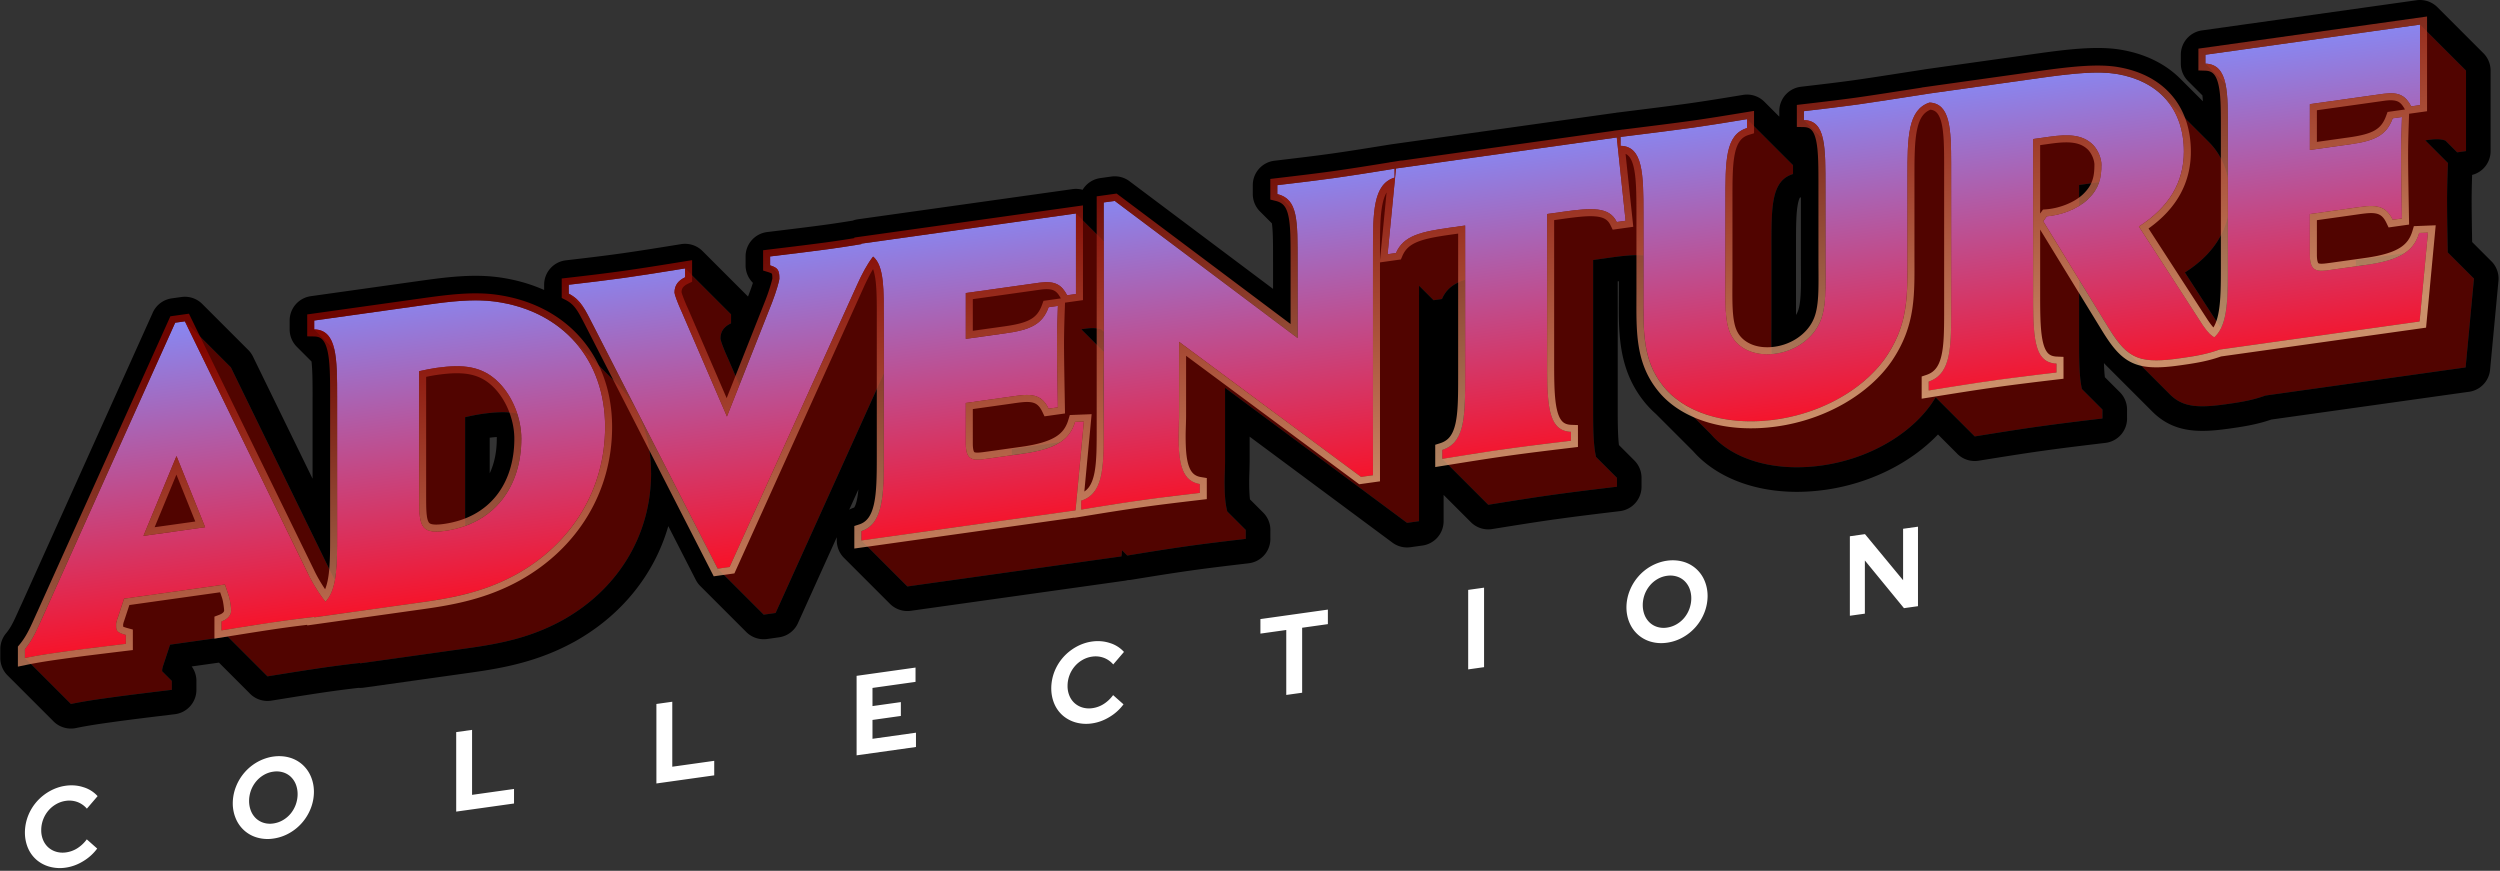 <svg xmlns="http://www.w3.org/2000/svg" width="712" height="248" fill="none" viewBox="0 0 712 248">
  <rect x="0" y="0" width="712" height="248" fill="#333333" stroke="none"/>
  <defs>
    <linearGradient id="mainlogo__a" x1="331.234" x2="349.288" y1="48" y2="182" class="mainlogo__a" gradientUnits="userSpaceOnUse">
      <stop stop-color="#808FFF"/>
      <stop offset=".755" stop-color="#FF0A1A"/>
    </linearGradient>
    <linearGradient id="mainlogo__b" x1="331.234" x2="349.288" y1="48" y2="182" class="mainlogo__b" gradientUnits="userSpaceOnUse">
      <stop stop-color="#808FFF"/>
      <stop offset=".755" stop-color="#FF0A1A"/>
    </linearGradient>
    <linearGradient id="mainlogo__c" x1="331.234" x2="349.288" y1="48" y2="182" class="mainlogo__c" gradientUnits="userSpaceOnUse">
      <stop stop-color="#808FFF"/>
      <stop offset=".755" stop-color="#FF0A1A"/>
    </linearGradient>
    <linearGradient id="mainlogo__d" x1="331.234" x2="349.288" y1="48" y2="182" class="mainlogo__d" gradientUnits="userSpaceOnUse">
      <stop stop-color="#808FFF"/>
      <stop offset=".755" stop-color="#FF0A1A"/>
    </linearGradient>
    <linearGradient id="mainlogo__e" x1="331.234" x2="349.288" y1="48" y2="182" class="mainlogo__e" gradientUnits="userSpaceOnUse">
      <stop stop-color="#808FFF"/>
      <stop offset=".755" stop-color="#FF0A1A"/>
    </linearGradient>
    <linearGradient id="mainlogo__f" x1="296.234" x2="317.234" y1="53" y2="159" class="mainlogo__f" gradientUnits="userSpaceOnUse">
      <stop stop-color="#950700"/>
      <stop offset="1" stop-color="#F6C08F"/>
    </linearGradient>
  </defs>
  <g class="mainlogo__mainlogo">
    <g class="mainlogo__Union">
      <path fill="#510400" fill-rule="evenodd" d="M120.496 86.93c7.529-1.057 14.431-1.899 20.706-1.006l13.09 13.09-13.096-13.097c8.657 1.215 15.9 4.745 21.214 10.056l12.958 12.958.143.14c2.883 2.882 5.196 6.29 6.861 10.136 1.985 4.582 3.05 9.786 3.053 15.472l.012.012c-.001 17.743-9.414 33.134-25.228 41.947l-.006-.006-.005.002.003.003c-8.911 4.928-17.697 6.67-26.608 7.922l-.003-.002h-.001l.004.004-31 4.358v.002l-.109-.109c-2.935.338-5.923.703-8.746 1.1l-.002-.002c-5.52.776-11.543 1.75-17.564 2.723l-.004-.004-.005.001v-.007l-11.325-11.326-16.405 2.308-1.882 5.705.005.005c-.126.271-.377 1.193-.377 1.573l-.012-.012v.003l.012.012.002.277 2.76 2.759v2.535l-.012-.011v.006h-.006l.006.006c-6.652.808-12.803 1.546-18.2 2.305l-.002-.003c-3.136.441-6.772.953-10.534 1.735l-.004-.005-.001.001v-.003L7.094 187.399v-2.535.001c2.51-3.014 3.765-6.358 5.397-9.882l10.028 10.027.01-.001-10.03-10.029 37.398-83.068-.006-.006 2.762-.387 13.1 13.099 29.608 60.678c.652-3.535.654-8.027.654-13.201l13.099 13.098v-.01l-13.092-13.092v-38.909l13.092 13.091v-.008l-13.089-13.087c0-5.416-.001-10.159-.775-13.595l-5.757-5.758V91.29l13.095 13.096v-.006L89.493 91.285l31-4.357.003.003Zm11.993 70.133 7.241 7.242.009-.001.003-.001-7.254-7.255.001.015Zm-72.678-5.513 11.697 11.696.012-.001-.001-.002-11.703-11.703-.005.01Zm85.109-34.092c-2.281-.158-4.776.026-7.552.416l-.004-.005-.001.001.002.002c-1.506.212-3.389.604-4.895.942l-.003-.003-.006.001.009.009v30.967c10.518-3.774 16.012-13.262 16.012-24.845l13.093 13.091v-.007l-13.082-13.081c0-2.38-.417-4.833-1.184-7.176-.108-.022-.218-.041-.327-.061a19.658 19.658 0 0 0-2.062-.251Z" clip-rule="evenodd"/>
      <path fill="#510400" fill-rule="evenodd" d="M702.316 20.094h.002v.002l.004.004v22.935l.003.003h-.003v.002l-.002-.002-2.506.354-.005-.006-.001.001-.003-.005-.015-.015.013.025-3.347-3.347c-1.13-.411-2.577-.505-4.54-.229l-.01-.01-.005.001.003.003-1.18.165 6.444 6.444h.004l-.001.003.004.004c-.126 3.44-.252 7.26-.252 10.809 0 3.54.088 8.519.192 14.64l7.476 7.475-2.385 25.304-.013-.013v.006l-57.023 8.013.005.006c-3.937 1.438-7.661 1.965-11.499 2.504l-.003-.003c-5.356.753-8.9.779-11.68-.235-1.531-.557-2.831-1.427-4.071-2.668-.047-.046-.092-.094-.138-.141L604.831 99.17c-1.47-1.47-2.859-3.456-4.458-6.046l8.812 8.811.009.003-8.821-8.82-8.245-13.456v17.641c0 5.724.082 10.255.802 13.489l5.858 5.859-.009-.001v2.525l.013.012c-5.773.685-11.923 1.423-18.073 2.288l-.003-.004c-5.771.811-12.044 1.82-18.316 2.828l-.005-.006-.012.003v-.014l-11.118-11.118a39.274 39.274 0 0 1-1.083 1.689l.008.008c-6.024 8.705-17.697 15.796-31.377 17.719l-.006-.007.001.003a50.57 50.57 0 0 1-7.509.501l-.059-.001a51.493 51.493 0 0 1-1.301-.033 44.828 44.828 0 0 1-3.541-.279 41.48 41.48 0 0 1-2.579-.394c-7.074-1.318-12.845-4.401-16.518-8.675a.697.697 0 0 0-.024-.028l-.014-.015.042.05-10.93-10.93a21.287 21.287 0 0 1-2.118-2.119l-.052-.052c-6.652-7.81-6.15-16.372-6.15-27.905l-.001-.002V72.78c-2.541-.293-5.858.08-10.053.67l-.007-.007-.008.001h-.001l.008.009-4.267.6v42.709c0 5.566.083 10.096.825 13.368l5.957 5.957v2.535l-.011-.011.012.012c-6.15.738-12.426 1.493-18.45 2.34l-.007-.006c-5.671.797-11.706 1.768-17.867 2.758l-.329.052v.004l-.006-.005h-.001v-.002l-13.093-13.094v-2.534l.002.002c6.524-2.059 6.523-9.663 6.523-21.194l13.094 13.092.001-.004-13.091-13.091V79.677c-3.217 1.048-5.39 2.625-6.614 5.486h-.006l.003.002-2.385.336v.005l-4.136-4.136a552.352 552.352 0 0 0-.009 3.452v63.619l-.022-.023v.022h-.002l.001.001-3.39.477-.013-.013-51.813-38.452v21.034l-.007-.007v.007l-.001.006.003.002c0 1.775-.126 4.074-.126 5.722 0 3.198.13 6.122.765 8.449l5.275 5.275-.011-.002v2.528l.008.007c-5.523.649-11.171 1.316-16.443 2.057l.001.001c-5.898.829-11.672 1.768-17.32 2.688l-.006-.006a.014.014 0 0 0-.006.002v-.009l-1.472-1.471-.16 1.706.01.01-60.996 8.573-.009-.008v-.001l-13.091-13.091.007-.002-.007-.007v-2.661l.004.004c6.27-2.025 6.396-10.402 6.396-21.169l-.002-.002v-23.72l-30.827 68.207.005.004-3.39.477-.012-.012.004.008-13.1-13.1-35.267-68.933 13.1 13.099 26.855 52.493.002-.004-26.856-52.491-.001-.003-13.096-13.096c-.967-1.867-1.73-3.422-2.503-4.733l-4.653-4.653.003.002-.003-.004v-2.534c5.145-.597 10.543-1.227 15.814-1.968l13.098 13.098h.002l.008-.002-13.096-13.097c5.277-.741 11.035-1.672 16.92-2.623l.384-.062v-.002l.002.002.014-.002 13.099 13.1-.011.001v2.532l-.004.001.006.006c-1.883.898-3.013 2.197-3.013 4.351 0 .149.079.461.218.898.335 1.053 1.029 2.821 1.913 4.751l.007.007 3.259 7.546 9.245-23.358-.003-.003c1.255-3.218 2.134-6.383 2.134-6.89l6.58 6.58-6.575-6.576c0-.476-.019-.886-.06-1.242l-2.571-2.572v-2.534h.001c6.77-.824 12.914-1.56 17.681-2.23l-.001-.001c2.704-.38 5.502-.823 8.279-1.28l13.094 13.094h.008v-.008l-13.091-13.09v-.138l61.122-8.59.001.002v-.002l7.899 7.898V57.66l13.097 13.097v-.005l-13.097-13.098 3.137-.44 13.101 13.1h-.003l52.084 39.065v-.007L330.58 70.314l-13.1-13.1 52.085 39.067 13.089 13.088-13.087-13.087V74.741l-.001-.001c0-6.613.036-11.395-.907-14.605l-4.867-4.866h.002l-.002-.002v-2.535l13.097 13.097h.002l-13.099-13.1c5.899-.703 11.421-1.352 16.19-2.022l.003.003c5.391-.758 11.283-1.712 17.175-2.666l.009.009v-.01l.359.36.04-.414 62.878-8.837.006.007v-.007l1.08 1.08v-1.235l.004.004c8.282-1.037 15.309-1.898 20.704-2.657l9.502 9.502v-.005l-9.5-9.501c4.525-.636 9.646-1.476 14.898-2.337l.414-.068 13.1 13.1v2.536l-.004-.004c-6.274 1.897-6.149 9.484-6.149 21.143v19.897l-.005-.006v.007l.007.007c0 3.912-.077 7.325.058 10.233.378-.028.761-.067 1.149-.122l13.091 13.092h.002l.005-.001-13.095-13.094c5.521-.776 10.163-4.09 12.297-8.317 2.259-4.374 1.883-10.404 1.883-18.895l13.092 13.092v-.005l-13.09-13.09V53.609l-.004-.004c0-5.819.03-10.592-.694-13.949l-5.455-5.455v-2.534l13.094 13.093v-.003l.002-.001-13.096-13.096c5.397-.632 10.668-1.246 15.312-1.899 4.807-.675 11.671-1.762 20.237-3.09l13.092 13.092v-.003h.006l-13.088-13.09v-.007l13.095 13.095h.003l-13.098-13.1 31.752-4.462.002.002c8.747-1.23 15.847-1.988 21.186-1.226l.511.079c5.509.907 9.995 3.07 13.241 6.315l.138.138-.129-.133 13.094 13.095c2.699 2.697 4.539 6.142 5.401 10.232V37.504l13.099 13.1v38.77l.001.002V50.6l-13.098-13.1c0-5.438.062-10.222-.702-13.677l-5.699-5.699V15.59L689.22 7l.002.002V7l13.094 13.094ZM301.993 125.916c-.615.086-1.253.181-1.913.274l-.01-.009h-.001l.006.006-11.923 1.676-.003-.003v.002l.003.003v1.783l3.088-.433.007.007c4.987-.701 8.401-1.758 10.746-3.306Zm12.342-24.363c-.108 3.077-.205 6.38-.205 9.476 0 3.541.09 8.522.194 14.647l.01.01c.012-1.362.01-2.787.01-4.268l-.009-.009v-19.856Zm-26.183-4.972 11.419 11.42.004-.001-11.423-11.424v.005Zm-31.752-.588 8.405 8.405v-.008l-8.402-8.402-.003.005Zm57.283-2.14c-1.135-.42-2.592-.518-4.574-.24l-.003-.002-1.156.162 6.385 6.384v-5.65l-.652-.653Zm320.814-32.26c-1.401 6.293-5.416 11.664-12.234 16.014l10.276 15.876c1.905-3.879 1.964-10 1.964-17.19l-.006-.006V61.593Zm36.448 21.906 6.39 6.39h.004l-6.394-6.396v.006Zm13.818-11.379c-.61.086-1.243.18-1.898.273l-.006-.006-11.914 1.675v1.788l3.088-.433 13.096 13.096h.003l-13.099-13.099c4.976-.699 8.385-1.753 10.73-3.294ZM408.525 83.022l.003.003v-.003l-.003-.002v.002Zm189.31-31.12a58.2 58.2 0 0 0-1.05.14l-.006-.006-.008.002h-.003.001l-4.641.653v5.954a14.996 14.996 0 0 0 2.461-1.851l13.1 13.1c-2.955 2.777-7.601 4.45-11.45 4.79 3.849-.34 8.496-2.012 11.451-4.79l.007-.007-13.092-13.091c1.694-1.62 2.676-3.209 3.23-4.893Zm-119.544 4.162c2.787 2.787 2.859 9.414 2.859 17.926l-5.926-5.925 5.927 5.928v-.003c0-8.511-.072-15.135-2.856-17.923l-.004-.003Zm-67.623 5.025-.405 4.142h.002l.405-4.143h-.003l.001.001Zm146.786-12.776 11.329 11.33v-.007l-11.327-11.328-.002.005Zm113.491 7.493 11.418-1.603h.001l-.001-.002-11.418 1.605Zm-26.059-23.123c.659.66 1.158 1.528 1.536 2.574-.379-1.048-.877-1.918-1.537-2.578l-.058-.055.059.06Z" clip-rule="evenodd"/>
    </g>
    <path fill="#000" d="M702.318 20.094h-.002L689.222 6.998V7l-.002-.002-61.121 8.59v2.535l5.699 5.699c.763 3.454.701 8.239.701 13.677l13.099 13.098v38.777l-.001-.001V50.602l-13.1-13.1v13.195c-.861-4.09-2.702-7.536-5.4-10.233L616.002 27.37l.129.133-.138-.138c-3.246-3.245-7.732-5.409-13.241-6.316l-.511-.079c-5.339-.761-12.439-.003-21.185 1.226l-.002-.002-31.753 4.463 13.098 13.1h-.003l-13.095-13.095v.008l13.089 13.088h-.007v.003L549.291 26.67c-8.565 1.329-15.431 2.415-20.237 3.09-4.644.653-9.915 1.267-15.312 1.899l13.096 13.096-.002.002v.002l-13.094-13.092V34.2l5.455 5.455c.724 3.357.694 8.13.694 13.95l.004.003v19.898l13.09 13.091v.004l-13.092-13.09c0 8.49.376 14.52-1.882 18.893-2.135 4.227-6.777 7.541-12.298 8.317l13.095 13.094-.005.001h-.002l-13.091-13.091a17.3 17.3 0 0 1-1.148.122c-.135-2.908-.059-6.322-.059-10.234l-.007-.007V90.6l.005.005V70.71c0-11.659-.125-19.246 6.148-21.143l.004.004v-2.536l-13.099-13.1-.414.068-3.908.64c-3.867.629-7.596 1.22-10.99 1.697l9.5 9.5v.006l-9.502-9.502c-5.395.759-12.423 1.62-20.704 2.657l-.004-.004v1.235l-1.08-1.08v.007l-.007-.007-62.878 8.836h.001l-.041.414-.358-.358v.008l-.009-.008c-5.891.954-11.783 1.908-17.175 2.666l-.003-.003c-4.769.67-10.291 1.319-16.19 2.021l13.099 13.1h-.002l-13.097-13.096v2.534l.002.002h-.002l4.867 4.867c.943 3.21.906 7.992.906 14.604h.002v21.543l13.086 13.087-13.089-13.09-52.084-39.066 13.1 13.1 52.073 39.059v.007l-52.084-39.066h.003l-13.1-13.1-3.137.44 13.097 13.099v.004L314.335 57.66v11.03l-7.898-7.898v.002l-.002-.002-61.123 8.59v.137l13.091 13.09v.008h-.007l-13.094-13.094c-2.777.457-5.576.9-8.28 1.28l.001.001c-4.766.67-10.91 1.407-17.68 2.232l-.001-.001v2.534l2.571 2.571a11 11 0 0 1 .06 1.243l-.005-.005c0 .507-.879 3.673-2.134 6.891l.003.003-9.244 23.357-3.261-7.545-.006-.007c-.884-1.93-1.578-3.699-1.913-4.751-.139-.437-.219-.75-.219-.899.001-2.153 1.131-3.453 3.013-4.351l-.005-.005.004-.001v-2.532l.012-.001-13.1-13.1-.014.001-.001-.002v.002l-.384.063-4.385.707c-4.35.697-8.578 1.36-12.536 1.916l13.096 13.097-.008.002h-.002l-13.098-13.098c-5.271.74-10.669 1.37-15.814 1.967v2.534l.004.004c-.002 0-.003 0-.004-.002l4.653 4.654c.773 1.31 1.537 2.866 2.504 4.732l13.095 13.097.002.003 26.855 52.491-.002.003-26.855-52.492-13.1-13.1 35.268 68.934 13.099 13.099-.005-.007.013.012 3.39-.477-.005-.005 30.828-68.207v23.721l.001.001-.003 1.99c-.037 9.8-.515 17.281-6.393 19.179l-.005-.003v2.661l.008.006-.008.002 13.091 13.091v.002l.001-.001.008.008 60.997-8.572-.01-.01.16-1.707 1.472 1.472v.008a.014.014 0 0 0 .006-.002l.007.007c5.647-.92 11.421-1.859 17.319-2.688l-.001-.001c5.272-.741 10.92-1.408 16.443-2.058l-.008-.007v-2.528l.012.003-5.276-5.275c-.635-2.328-.764-5.251-.764-8.45 0-1.647.126-3.947.126-5.721l-.003-.002.001-.006v-.007l.005.007v-21.034l51.815 38.452.013.013 3.388-.477.001-.001v-.022l.024.023V84.82c0-1.185.001-2.338.008-3.451l4.136 4.135v-.003l2.385-.337-.003-.002h.006c1.224-2.861 3.397-4.439 6.614-5.487v27.264l13.091 13.09-.001.005-13.094-13.093c0 11.532.001 19.135-6.523 21.194l-.002-.002v2.535l13.094 13.093v.003l.001-.001.004.005v-.003l.331-.053c6.16-.99 12.195-1.96 17.867-2.757l.006.006c6.024-.847 12.3-1.603 18.45-2.34l-.001-.001v-2.535l-5.957-5.957c-.649-2.863-.794-6.69-.821-11.331l-.004-2.038V74.05l4.267-.6-.009-.008h.002l.008-.002.007.008c4.195-.59 7.512-.963 10.053-.67v9.915l.002.002-.009 4.19c-.005 9.471.338 16.881 6.158 23.715l.052.052c.644.743 1.351 1.45 2.118 2.118l10.93 10.931-.042-.05.014.015.024.027c3.672 4.274 9.444 7.358 16.518 8.675a40.04 40.04 0 0 0 2.989.441 44.763 44.763 0 0 0 4.431.266l.061.001a50.587 50.587 0 0 0 7.509-.501l-.002-.003.006.007c13.68-1.923 25.353-9.015 31.377-17.719l-.008-.008c.385-.568.745-1.131 1.084-1.689l11.117 11.117v.015l.012-.003.005.005c6.272-1.008 12.545-2.017 18.316-2.828l.003.004c6.149-.864 12.3-1.602 18.073-2.287l-.013-.013v-2.524l.009.001-5.857-5.859c-.631-2.83-.773-6.653-.798-11.399l-.005-2.09V79.66l8.245 13.455 8.821 8.821-.009-.003-8.812-8.811c1.598 2.59 2.988 4.576 4.458 6.045l12.953 12.954.138.141c1.241 1.241 2.54 2.11 4.071 2.667 2.78 1.014 6.324.988 11.681.236l.002.003c3.838-.54 7.562-1.066 11.5-2.504l-.006-.006 57.023-8.013v-.007l.013.013 2.385-25.303-7.476-7.475c-.077-4.59-.147-8.54-.177-11.72l-.015-2.92c0-3.549.126-7.37.252-10.81l-.004-.002.001-.004h-.004l-6.444-6.445 1.18-.165-.003-.002h.004l.011.009c1.963-.276 3.41-.182 4.54.229l3.348 3.346a.304.304 0 0 1-.014-.024l.016.015.002.004h.001l.005.005 2.505-.353.002.002v-.002h.004l-.004-.003V20.098l-.003-.004ZM141.201 85.922c-6.274-.892-13.176-.05-20.705 1.007l-.003-.003-31 4.358 13.095 13.095v.005L89.493 91.289v2.535l5.757 5.758c.773 3.436.775 8.179.775 13.595l13.088 13.087v.008L96.022 113.18v38.909l13.092 13.093v.002l-.001.008-13.098-13.098c0 5.174-.003 9.666-.655 13.201l-29.607-60.678-13.1-13.1-2.761.388.005.006L12.5 174.979l10.028 10.029-.01.001-10.028-10.027c-1.63 3.524-2.886 6.867-5.395 9.881l-.001-.001v2.536l13.095 13.094v.002l.004.005c3.762-.782 7.399-1.295 10.534-1.736l.003.003c5.396-.758 11.547-1.496 18.199-2.304l-.006-.006h.006v-.007l.011.013v-2.537l-2.76-2.758-.001-.278-.012-.011v-.003l.012.011c0-.38.251-1.301.377-1.573l-.004-.004 1.88-5.705 16.406-2.308 11.325 11.326v.007l.006-.001.003.003c6.021-.972 12.043-1.946 17.563-2.722l.002.002a358.44 358.44 0 0 1 8.747-1.101l.109.11v-.002l31-4.358-.004-.004.001-.001.003.003c8.911-1.252 17.697-2.995 26.608-7.923l-.003-.002c.002 0 .003-.002.004-.003l.007.006c15.813-8.813 25.227-24.203 25.228-41.946l-.012-.012c-.002-5.686-1.068-10.891-3.053-15.472-1.666-3.847-3.978-7.254-6.861-10.136l-.144-.141-12.957-12.957c-5.314-5.312-12.557-8.841-21.214-10.056l13.096 13.097-13.091-13.09ZM77.304 199.535l-.016.002c.008-.002.014-.001.02-.002l.005-.002-.01.002Zm.024-.004h.002l.002-.001-.004.001Zm245.56-34.568a6.629 6.629 0 0 1-.206.053l.007-.001a6.321 6.321 0 0 0 .319-.086c-.037.011-.077.023-.12.034Zm-183.146-.662-.004.001-.009.001-7.241-7.242-.001-.015 7.255 7.255Zm-68.223-1.059v.002l-.011.001-11.696-11.697.004-.009 11.703 11.703Zm281.364-5.572a.164.164 0 0 0 .011.003c.014.005.034.01.057.016l.033.009-.025-.007-.061-.017-.015-.004Zm-215.515-39.797c2.776-.39 5.271-.574 7.552-.416a19.09 19.09 0 0 1 2.39.311c.766 2.343 1.183 4.796 1.183 7.176l13.082 13.082v.007l-13.093-13.091c0 11.583-5.494 21.07-16.012 24.845V118.82l-.009-.009.006-.001.003.003c1.506-.338 3.388-.731 4.894-.942l-.001-.002.005.004Zm104.488 27.294a6.835 6.835 0 0 1 1.39-.601c.009-.008.016-.02.039-.052.14-.194.458-.766.746-2.071.198-.895.336-1.908.437-3.056l-2.612 5.78Zm114.459-1.063.139.032.045.011-.043-.011a5.614 5.614 0 0 0-.141-.032Zm-214.833-19.639c-.624.043-1.292.106-2.012.193v10.132c1.314-2.764 2.012-6.069 2.012-9.848 0-.089.002-.179.005-.268-.001-.069-.002-.139-.005-.209Zm422.702 6.594-.002.001-.009.002-.031.008-.048.013.051-.013a.373.373 0 0 0 .03-.008l.007-.002.002-.001Zm-262.192-5.144c-2.345 1.548-5.758 2.604-10.745 3.305l-.007-.007-3.088.433v-1.782l-.003-.003v-.002l.003.003 11.923-1.676-.007-.007h.002l.009.01c.66-.093 1.298-.188 1.913-.274Zm-168.708-.153.011-.001a.4.4 0 0 0-.011.001Zm181.051-4.354.009.009c0 1.48.002 2.905-.01 4.267l-.01-.01c-.104-6.124-.194-11.105-.194-14.646 0-3.096.097-6.4.205-9.477v19.857Zm283.885 2.219h.003a6.838 6.838 0 0 1-.097-.009l.094.009Zm-.298-.031.034.003-.03-.003-.015-.002a.036.036 0 0 0 .011.002Zm1.608-13.907.066.008a1.175 1.175 0 0 1 .083.01h.002l-.01-.001a1.175 1.175 0 0 0-.075-.009l-.066-.008Zm7.695-1.035-.027-.008-.093-.028-.099-.032.111.036.089.027.019.005Zm-307.65-.655-.004.001-11.419-11.42v-.005l11.423 11.424Zm-34.77-3.61v.008l-8.406-8.405.003-.005 8.403 8.402Zm44.303-10.776c1.983-.279 3.439-.182 4.575.24l.652.651v5.652l-6.385-6.384 1.155-.162.003.003Zm325.389-17.327.006.006c0 7.189-.059 13.311-1.964 17.189l-10.276-15.875c6.817-4.35 10.834-9.721 12.234-16.015v14.695Zm42.843 13.601-.005.001-6.391-6.39v-.006l6.396 6.395Zm7.424-17.768c-2.345 1.54-5.755 2.594-10.731 3.294l13.099 13.1h-.002l-13.097-13.097-3.089.433v-1.788l11.915-1.675.006.005c.655-.092 1.288-.186 1.899-.272ZM408.527 83.02v.003l-.002-.003v-.003l.002.003Zm-243.44-5.66.013.007.028.013-.041-.02ZM597.835 51.9c-.554 1.685-1.536 3.274-3.23 4.893l13.091 13.092-.006.006c-2.031 1.91-4.862 3.297-7.684 4.088 2.821-.79 5.651-2.178 7.682-4.088l-13.099-13.1a14.996 14.996 0 0 1-2.461 1.852V52.69l4.642-.652-.001-.001h.002l.008-.001.005.005c.355-.05.706-.097 1.051-.139Zm-119.54 4.164c2.784 2.788 2.856 9.413 2.856 17.923v.004l-5.927-5.929 5.925 5.926c0-8.513-.071-15.14-2.858-17.927l.004.003Zm-67.625 5.022-.405 4.142-.001.001.404-4.143h-.001.003Zm158.112-1.452.001.004v.002l-11.329-11.33.001-.004 11.327 11.328ZM682.364 54.2h-.001l-11.419 1.604 11.419-1.605h.001Zm-37.478-21.523c.577.578 1.031 1.315 1.388 2.193-.357-.876-.811-1.612-1.387-2.189l-.06-.06c.019.02.04.037.059.056ZM511.501 89.71c.095-.154.183-.307.261-.46l.029-.058c.467-.904.854-2.359 1.021-5.113.171-2.834.081-6.042.081-10.569l.002-.128V56.2a7.397 7.397 0 0 1-.291.092c-.092.154-.317.607-.53 1.62-.566 2.703-.573 6.617-.573 12.797v19Zm197.82-46.885a6.983 6.983 0 0 1-2.149 5.26l-.039.038c-.169.159-.344.31-.528.452-.025.02-.052.039-.078.058a7.118 7.118 0 0 1-.143.106l-.057.04a5.572 5.572 0 0 1-.118.08c-.044.03-.089.057-.134.086l-.126.079-.042.025a5.255 5.255 0 0 1-.171.099l-.091.05-.127.067-.119.059a4.928 4.928 0 0 1-.103.05l-.132.06-.121.052-.043.02-.066.025-.124.049-.122.045-.12.042a6.262 6.262 0 0 1-.157.05l-.061.02a7.342 7.342 0 0 1-.171.05l-.083.021-.034.009c-.079 2.49-.139 5.027-.139 7.417 0 2.916.063 6.85.144 11.692l5.473 5.473a7.002 7.002 0 0 1 2.02 5.606l-2.385 25.304a7.002 7.002 0 0 1-6.329 6.314l-55.976 7.865c-4.462 1.537-8.635 2.108-12.22 2.612-.034.005-.069.008-.104.012-5.424.757-10.445 1.036-14.946-.605-2.625-.954-4.771-2.438-6.627-4.294-.058-.057-.107-.108-.139-.141l-12.953-12.953a22.83 22.83 0 0 1-.678-.71c.051 1.582.133 2.906.262 4.017l4.273 4.275a6.997 6.997 0 0 1 2.041 5.28v1.794a6.998 6.998 0 0 1-6.163 7.362c-5.774.685-11.856 1.415-17.923 2.268-.043.006-.086.008-.13.014-5.654.796-11.811 1.786-18.052 2.79a7.013 7.013 0 0 1-1.501.075l-.051-.003a6.795 6.795 0 0 1-.629-.069 5.608 5.608 0 0 1-.22-.037l-.131-.025a7.712 7.712 0 0 1-.301-.069l-.065-.017a7 7 0 0 1-2.77-1.441 7.07 7.07 0 0 1-.644-.627l-5.26-5.26c-7.717 8.078-19.316 13.97-32.152 15.774-.071.01-.142.015-.213.023-2.484.34-4.923.52-7.3.543h-1.042l-.056-.001-.03-.001h.017c-.408-.005-.81-.013-1.203-.027l-.293-.01a51.92 51.92 0 0 1-4.107-.325 48.834 48.834 0 0 1-3.023-.462c-8.13-1.514-15.372-5.132-20.307-10.724l-10.657-10.658a28.432 28.432 0 0 1-2.464-2.47 7.194 7.194 0 0 1-.233-.26c-8.643-10.149-7.823-21.705-7.82-32.385l-.002-.06v-2.592l-.328.041v36.617c0 4.455.071 7.672.349 9.993l4.383 4.383a6.999 6.999 0 0 1 2.05 4.95v2.399a6.995 6.995 0 0 1-2.434 5.442 6.993 6.993 0 0 1-3.546 1.62l-.039.004c-.048.007-.097.015-.146.021-6.16.739-12.367 1.486-18.31 2.321-.074.011-.148.017-.222.025-5.528.78-11.418 1.727-17.514 2.707l-.01.002-.136.02a6.996 6.996 0 0 1-5.112-1.01l-.072-.048a3.24 3.24 0 0 1-.121-.083 3.811 3.811 0 0 1-.103-.073l-.079-.057a6.445 6.445 0 0 1-.192-.15 6.938 6.938 0 0 1-.659-.599l-7.674-7.676v7.49a7 7 0 0 1-6.23 6.956l-3.21.452a6.996 6.996 0 0 1-5.158-1.324l-40.643-30.161v7.123c0 .1-.002.2-.006.299a115.62 115.62 0 0 1-.064 2.837 88.597 88.597 0 0 0-.059 2.593c0 2.131.071 3.764.224 5.01l3.765 3.765a7 7 0 0 1 2.039 5.331v1.824a6.999 6.999 0 0 1-6.175 7.279c-5.517.649-11.068 1.305-16.233 2.03l-.051.008c-5.811.817-11.512 1.744-17.168 2.666a6.93 6.93 0 0 1-.961.085c-.27.072-.545.13-.825.169l-60.997 8.574c-1.427.2-2.86-.05-4.116-.681l-.048-.023a7.732 7.732 0 0 1-.445-.248l-.105-.066a7.113 7.113 0 0 1-.232-.152l-.066-.045a7.59 7.59 0 0 1-.271-.201l-.068-.055a7.14 7.14 0 0 1-.669-.607l-13.004-13.004a6.996 6.996 0 0 1-1.63-2.572l-.017-.048a8.124 8.124 0 0 1-.125-.391 7.064 7.064 0 0 1-.174-.759c-.012-.071-.025-.143-.035-.215-.009-.063-.016-.127-.024-.191a7.201 7.201 0 0 1-.023-.253c-.004-.055-.01-.109-.013-.164l-.002-.047a7.669 7.669 0 0 1-.008-.339v-.888l-10.941 24.208a6.997 6.997 0 0 1-5.506 4.294l-3.389.478a6.993 6.993 0 0 1-2.642-.136l-.06-.014c-.078-.021-.157-.042-.235-.065-.04-.011-.079-.024-.119-.036-.066-.021-.132-.04-.197-.063a6.799 6.799 0 0 1-.654-.261l-.1-.048a7.184 7.184 0 0 1-.248-.125l-.077-.041a7.01 7.01 0 0 1-1.603-1.197l-13.1-13.1a7.02 7.02 0 0 1-1.282-1.762l-7.83-15.304c-3.979 13.86-13.414 25.505-26.713 32.917a6.377 6.377 0 0 1-.296.154c-9.911 5.419-19.586 7.29-28.622 8.564-.043.007-.087.016-.131.022l-30.891 4.342a7.031 7.031 0 0 1-1.566.068c-2.517.295-5.026.607-7.398.94-.023.004-.046.004-.068.007-5.418.763-11.34 1.721-17.355 2.693a7.04 7.04 0 0 1-1.517.075l-.016-.001a6.184 6.184 0 0 1-.422-.038c-.08-.01-.159-.02-.237-.032a10.474 10.474 0 0 1-.376-.07 7.49 7.49 0 0 1-.386-.093c-.072-.019-.142-.041-.213-.062l-.141-.043a6.78 6.78 0 0 1-.277-.099c-.03-.011-.06-.02-.09-.032a6.99 6.99 0 0 1-2.568-1.743l-8.69-8.691-7.76 1.092a7 7 0 0 1 1.344 4.12v2.537a7 7 0 0 1-6.266 6.96c-6.642.807-12.68 1.532-17.97 2.276l-.081.009c-3.134.44-6.527.922-10.005 1.645-.77.16-1.55.184-2.308.087-.036-.004-.07-.01-.106-.015a6.598 6.598 0 0 1-.395-.068l-.07-.014a7.024 7.024 0 0 1-.67-.177l-.16-.054a8.4 8.4 0 0 1-.221-.08l-.18-.069c-.019-.009-.037-.018-.057-.026-.041-.018-.083-.035-.124-.054a6.853 6.853 0 0 1-.314-.149l-.055-.029a7.735 7.735 0 0 1-.3-.165l-.058-.035a6.953 6.953 0 0 1-1.45-1.15L2.144 192.347a7 7 0 0 1-2.05-4.949v-2.536c0-1.686.605-3.273 1.647-4.51 1.732-2.092 2.5-4.214 4.397-8.311l.074-.149 37.183-82.593a6.999 6.999 0 0 1 5.523-4.326l2.762-.388.408-.044a7 7 0 0 1 5.514 2.027l13.1 13.1.201.208a7.012 7.012 0 0 1 1.14 1.671l16.978 34.793v-23.16c0-.062.003-.125.004-.187 0-4.393-.031-7.65-.307-10.044l-4.175-4.176a7 7 0 0 1-2.05-4.95v-2.6a7 7 0 0 1 6.025-6.87l31.001-4.358c.039-.006.08-.01.12-.014 7.249-1.018 14.943-2.005 22.209-1.035.107.01.214.023.321.038 4.568.641 8.863 1.854 12.803 3.602v-1.493a7 7 0 0 1 6.194-6.953c5.154-.597 10.471-1.219 15.646-1.946l.02-.003c5.188-.73 10.865-1.646 16.762-2.599l.282-.046a6.984 6.984 0 0 1 1.436-.105c.073.002.146.007.218.01l.191.013c.068.006.135.014.203.022l.105.014a6.997 6.997 0 0 1 4.038 1.988l12.962 12.962.241-.606.042-.117a53.934 53.934 0 0 0 1.118-3.17l-.038-.038a6.998 6.998 0 0 1-2.05-4.95v-2.533a7 7 0 0 1 6.192-6.953c6.769-.825 12.794-1.547 17.464-2.203l.051-.007c2.206-.31 4.49-.667 6.798-1.041a7.008 7.008 0 0 1 1.492-.381l61.121-8.59.018-.003c.117-.016.234-.029.351-.04l.093-.006a7 7 0 0 1 .724-.017l.069.003a7.017 7.017 0 0 1 .741.07l.04.006c.122.018.244.04.365.066l.047.01c.116.025.232.052.347.083l.022.007.054.014a7.001 7.001 0 0 1 5.031-3.333l3.137-.44.119-.014c.069-.008.138-.016.207-.022.048-.005.096-.01.144-.013a7.18 7.18 0 0 1 .262-.014l.114-.004c.255-.005.51.005.764.028l.036.003a6.975 6.975 0 0 1 3.536 1.368l40.886 30.667v-7.467l-.002-.075c0-3.38.008-6.037-.092-8.264a32.569 32.569 0 0 0-.235-2.861l-3.396-3.397a6.92 6.92 0 0 1-.872-1.064l-.019-.03a6.985 6.985 0 0 1-1.078-2.796l-.013-.095a10.557 10.557 0 0 1-.031-.252l-.005-.048a7.177 7.177 0 0 1-.031-.64l-.001-.026v-2.534l.001-.07.004-.18.002-.057c.003-.062.006-.125.011-.188l.004-.067.019-.192.005-.054.023-.178.011-.078a7 7 0 0 1 6.093-5.89c5.93-.707 11.365-1.346 16.043-2.003l.077-.009c5.285-.744 11.076-1.68 16.955-2.633l.106-.014c.073-.011.146-.02.219-.029l.068-.008c.053-.01.107-.018.161-.026l62.878-8.836.031-.004a7.09 7.09 0 0 1 .354-.039l.053-.004.087-.006a6.85 6.85 0 0 1 .917-.143c8.126-1.017 14.931-1.854 20.183-2.59.056-.01.113-.018.171-.026 4.429-.623 9.466-1.448 14.738-2.313l.414-.068a7 7 0 0 1 6.084 1.958l4.238 4.238v-1.556l.001-.059.002-.146a4.34 4.34 0 0 1 .005-.115l.008-.143.008-.11c.005-.07.012-.142.02-.212l.004-.032.025-.2.008-.048a7.002 7.002 0 0 1 6.106-5.895c5.421-.635 10.604-1.24 15.151-1.878 4.675-.657 11.334-1.71 19.777-3.02.155-.033.311-.06.469-.083l31.753-4.463.082-.01c8.539-1.198 16.603-2.134 23.068-1.211l.08.011.58.09c6.607 1.088 12.473 3.757 16.924 8.147.047.043.094.086.139.131l6.429 6.43a34.105 34.105 0 0 0-.133-1.677l-4.1-4.1a7.003 7.003 0 0 1-2.049-4.95V15.59a6.999 6.999 0 0 1 6.025-6.931L688.246.067l.013-.001c.119-.017.239-.03.358-.04l.088-.007a6.9 6.9 0 0 1 .704-.016l.102.002c.118.005.235.013.352.024.01 0 .019.002.029.003.106.01.213.024.319.039l.094.014a7 7 0 0 1 .735.155l.022.007c.115.03.228.064.34.101l.07.024a7 7 0 0 1 .701.28l.022.012c.116.054.232.11.345.172l.016.01c.584.316 1.13.717 1.616 1.202l13.046 13.047c.336.33.64.693.904 1.084l.024.035.041.065a6.944 6.944 0 0 1 .592 1.119l.052.13c.024.062.049.124.071.186.02.055.038.111.057.167.017.05.035.102.051.154.019.061.035.123.052.185l.04.142a7 7 0 0 1 .219 1.736v22.727Z" class="mainlogo__Union mainlogo__(Stroke)"/>
    <g class="mainlogo__Union">
      <path fill="url(#mainlogo__a)" fill-rule="evenodd" d="M120.494 86.93c7.53-1.059 14.433-1.901 20.708-1.01 18.952 2.66 31.126 16.412 31.126 35.676 0 17.743-9.413 33.134-25.227 41.947-8.911 4.928-17.696 6.669-26.607 7.921l-31 4.358v-.12c-2.97.341-5.996.709-8.854 1.11-5.522.777-11.546 1.75-17.57 2.723v-2.534c1.63-.61 2.76-1.656 2.76-3.176 0-.507-.25-2.754-.627-3.968l-1.13-3.391-28.74 4.04-1.883 5.715c-.126.272-.377 1.193-.377 1.573 0 1.774 0 2.281 2.762 3.034v2.535c-6.652.808-12.802 1.545-18.199 2.304-3.137.441-6.777.952-10.542 1.735v-2.535c2.51-3.014 3.765-6.359 5.397-9.884l37.4-83.074 2.762-.388 35.015 71.757c1.325 2.797 3.311 5.919 5.019 8.074 3.332-3.457 3.334-10.346 3.334-19.261v-38.909c0-11.026 0-19.264-6.527-19.361v-2.535l31-4.356Zm-79.64 65.69 17.572-2.469-8.158-20.272-9.413 22.741Zm101.352-43.52c-4.769-4.906-10.291-5.398-17.946-4.323-1.506.212-3.389.604-4.895.942v35.107c0 8.492 0 11.406 7.279 10.383 14.308-2.011 21.838-12.701 21.838-26.262 0-5.703-2.385-11.832-6.276-15.847Z" clip-rule="evenodd"/>
      <path fill="url(#mainlogo__b)" d="m306.431 83.738-2.51.353c-1.506-2.83-3.263-4.231-7.907-3.579l-20.959 2.947v13.053l11.42-1.605c7.154-1.005 10.417-2.605 12.175-7.414l2.636-.37c-.126 3.439-.252 7.259-.252 10.807 0 4.183.126 10.376.252 18.089l-2.636.37c-2.385-4.987-6.276-4.06-11.673-3.302l-11.922 1.676v11.533c0 5.196 2.259 4.878 6.401 4.296l9.788-1.375c9.664-1.358 13.43-4.042 14.936-9.07l2.51-.099-2.385 25.303-60.996 8.572v-2.661c6.275-2.023 6.401-10.405 6.401-21.178V91.302c0-8.604.156-15.57-3.05-18.225-1.6 2.024-3.136 4.887-4.602 8.147l-36.271 80.254-3.389.476-35.267-68.933c-2.51-4.843-3.639-7.6-7.154-9.387v-2.535c5.146-.596 10.544-1.227 15.815-1.968 5.397-.759 11.295-1.714 17.32-2.688v2.535c-1.883.898-3.013 2.198-3.013 4.352 0 .507.879 2.918 2.134 5.657l12.801 29.632 12.802-32.344c1.255-3.218 2.133-6.383 2.133-6.89 0-2.408-.376-3.116-2.635-3.812v-2.535c6.777-.825 12.927-1.563 17.696-2.233 2.704-.38 5.502-.823 8.279-1.28v-.137l61.122-8.59v22.94Z"/>
      <path fill="url(#mainlogo__c)" d="M397.171 50.58c-6.15 1.879-6.15 9.99-6.15 21.143v63.623l-3.389.476-51.834-38.468v21.039c0 1.774-.125 4.073-.125 5.721 0 7.097.628 12.839 6.024 13.728v2.535c-5.522.649-11.17 1.316-16.441 2.057-5.899.829-11.672 1.767-17.32 2.687v-2.534c6.526-2.058 6.401-10.025 6.401-21.178v-63.75l3.138-.44 52.084 39.066V74.739c0-12.04.126-18.015-5.773-19.467v-2.535c5.899-.702 11.422-1.352 16.191-2.022 5.396-.758 11.295-1.714 17.194-2.67v2.535Z"/>
      <path fill="url(#mainlogo__d)" d="m462.965 62.879-2.51.352c-2.133-4.389-7.028-4.081-15.563-2.882l-4.267.6v42.711c0 11.914.377 19.085 6.778 19.326v2.535c-6.15.738-12.426 1.493-18.45 2.339-5.773.812-11.923 1.802-18.198 2.811v-2.535c6.526-2.058 6.526-9.662 6.526-21.195v-42.71l-4.141.58c-8.409 1.183-13.43 2.269-15.563 7.258l-2.385.335 2.385-24.416 62.878-8.836 2.51 23.727Z"/>
      <path fill="url(#mainlogo__e)" d="m689.224 29.94-2.51.353c-1.506-2.83-3.264-4.232-7.907-3.579l-20.959 2.947v13.053l11.42-1.605c7.154-1.005 10.417-2.604 12.175-7.414l2.635-.37c-.126 3.439-.251 7.259-.251 10.807 0 4.183.125 10.376.251 18.089l-2.635.37c-2.385-4.987-6.276-4.06-11.673-3.302l-11.922 1.675v11.534c0 5.196 2.258 4.878 6.4 4.296l9.789-1.375c9.664-1.358 13.429-4.042 14.936-9.07l2.51-.099-2.385 25.303-57.024 8.013c-3.937 1.438-7.66 1.965-11.498 2.504-11.798 1.658-14.81-.2-20.206-8.947l-18.45-30.106 1.004-1.408c3.891-.294 8.66-1.978 11.672-4.81 3.263-3.12 3.891-6.123 3.891-9.925 0-1.647-.879-4.058-2.384-5.62-3.013-3-7.155-3.051-12.426-2.31l-4.643.652v44.613c0 12.293.376 19.084 6.651 19.343v2.534c-5.773.685-11.923 1.423-18.072 2.287-5.773.812-12.049 1.82-18.324 2.829v-2.535c6.118-2.048 6.39-9.067 6.4-19.126V46.547c-.01-9.862-.275-17.064-6.163-17.338-6.169 2.035-6.291 9.857-6.291 21.122v21.798c0 11.66.502 19.828-6.15 29.634-6.024 8.705-17.696 15.795-31.377 17.718-13.805 1.94-25.477-1.869-31.502-8.881-6.651-7.81-6.149-16.372-6.149-27.905v-21.8c0-11.279-.126-19.245-6.526-19.36v-2.534c8.283-1.038 15.312-1.9 20.708-2.658 4.644-.653 9.915-1.52 15.312-2.406v2.536c-6.275 1.896-6.15 9.483-6.15 21.143v19.897c0 8.492-.376 14.629 1.883 18.367 2.133 3.629 6.777 5.638 12.424 4.844 5.523-.776 10.167-4.091 12.3-8.32 2.259-4.373 1.883-10.403 1.883-18.894v-19.9c0-11.785.125-19.28-6.15-19.413v-2.535c5.397-.631 10.668-1.246 15.312-1.898 4.807-.676 11.671-1.762 20.236-3.09v-.008l31.753-4.462c9.036-1.27 16.315-2.04 21.712-1.15 12.049 1.982 19.202 9.975 19.202 22.142 0 8.618-4.141 15.79-12.801 21.316l17.822 27.533c1.395 2.124 2.47 3.316 3.642 4.017 3.794-3.303 3.884-10.689 3.884-19.776V37.504c0-10.9.251-19.173-6.401-19.38V15.59L689.224 7v22.94Z"/>
    </g>
    <path fill="url(#mainlogo__f)" fill-opacity=".74" d="m87.494 89.548 32.722-4.599c7.492-1.053 14.669-1.947 21.267-1.009 9.895 1.39 18.13 5.696 23.893 12.274 5.765 6.58 8.952 15.317 8.952 25.382 0 18.506-9.839 34.547-26.253 43.694l-.006.003c-9.237 5.108-18.316 6.89-27.297 8.152l-33.278 4.678v-.174c-2.228.265-4.45.545-6.575.844-5.498.773-11.501 1.743-17.53 2.717l-2.32.375v-6.272l1.3-.486c.626-.234 1.013-.501 1.222-.728.177-.192.24-.361.24-.575l-.008-.131a11.252 11.252 0 0 0-.028-.338 23.21 23.21 0 0 0-.117-.969c-.106-.748-.245-1.478-.383-1.927l-.593-1.78-25.86 3.634-1.493 4.534-.035.109-.05.104c.018-.037.022-.05.013-.026a5.82 5.82 0 0 0-.204.806c0 .308.003.499.01.633.233.108.623.247 1.278.425l1.474.402v5.835l-1.759.214c-6.66.809-12.788 1.543-18.162 2.298-3.144.442-6.721.946-10.413 1.713l-2.407.5v-5.716l.463-.557c2.293-2.754 3.409-5.749 5.119-9.443L48.52 90.082l5.292-.743L89.466 162.4l.01.022c.84 1.776 1.974 3.702 3.116 5.395.466-1.127.803-2.545 1.027-4.302.397-3.116.401-6.925.401-11.423v-38.909c0-5.612-.013-10.151-.762-13.32-.369-1.558-.867-2.55-1.436-3.143-.505-.528-1.197-.882-2.358-.9l-1.97-.029v-6.243ZM58.426 150.15l-17.572 2.469 9.415-22.741 8.157 20.272Zm88.055-25.205c0-5.209-2.2-10.828-5.709-14.452l-.396-.395c-1.99-1.916-4.086-2.957-6.463-3.445-2.437-.499-5.249-.434-8.681.01l-.694.094c-.952.134-2.081.348-3.173.575v33.493c0 2.151.001 3.837.108 5.193.108 1.382.312 2.159.556 2.606.175.319.386.518.903.65.641.164 1.695.198 3.434-.046 6.693-.941 11.672-3.882 14.996-8.064 3.34-4.203 5.119-9.803 5.119-16.219Zm-102.44 25.206 11.574-1.627-5.373-13.354-6.201 14.981Zm403.361-27.166c-6.4-.241-6.777-7.413-6.777-19.326V60.95l4.268-.6c8.534-1.2 13.428-1.508 15.562 2.881l2.51-.352-2.51-23.728-62.878 8.837-2.385 24.416 2.385-.336c2.134-4.988 7.154-6.075 15.563-7.257l4.141-.58-.002 44.827c-.024 10.345-.406 17.149-6.524 19.079v2.534c6.275-1.009 12.425-1.999 18.198-2.811 6.024-.846 12.3-1.601 18.449-2.339v-2.535Zm149.085-76.112c0-1.118-.667-3.02-1.809-4.217-2.117-2.096-5.061-2.435-9.758-1.86l-.965.127-2.922.41v19.481l.807-1.13.933-.07c3.546-.268 7.838-1.822 10.443-4.263 1.43-1.369 2.213-2.638 2.661-3.92.458-1.31.61-2.755.61-4.558Zm-296.259 35.9c-.688-.355-1.812-.58-3.935-.28l-19.238 2.703v9.014l9.142-1.284c3.53-.496 5.806-1.108 7.381-2.028 1.461-.853 2.447-2.048 3.193-4.092l.412-1.127 4.946-.697c-.667-1.242-1.235-1.866-1.901-2.21Zm382.793-53.798c-.688-.355-1.813-.58-3.936-.282l-19.237 2.704v9.015l9.142-1.284c3.53-.496 5.806-1.108 7.381-2.027 1.461-.854 2.447-2.049 3.193-4.093l.412-1.127 4.946-.697c-.667-1.243-1.235-1.866-1.901-2.21Zm-534.54 95.97c0 13.561-7.529 24.252-21.836 26.263l-.662.085c-6.191.703-6.591-1.871-6.617-8.94l-.001-36.635c1.318-.296 2.924-.632 4.314-.854l.581-.088c7.655-1.076 13.177-.583 17.946 4.323 3.891 4.015 6.275 10.143 6.275 15.846ZM89.494 93.821c6.526.097 6.526 8.336 6.526 19.362v38.909l-.006 3.245c-.046 7.337-.41 12.99-3.326 16.016-1.708-2.155-3.695-5.278-5.02-8.076L52.652 91.522l-2.761.387-37.4 83.074c-1.632 3.525-2.887 6.87-5.397 9.884v2.535c2.823-.587 5.577-1.022 8.1-1.388l2.442-.347c5.396-.758 11.547-1.497 18.199-2.305v-2.534c-2.761-.752-2.762-1.26-2.762-3.034 0-.38.25-1.302.376-1.573l1.884-5.714 28.74-4.04 1.13 3.39c.376 1.215.627 3.46.627 3.967 0 1.521-1.13 2.568-2.76 3.177v2.534c5.27-.852 10.542-1.703 15.477-2.423l2.094-.3c2.857-.401 5.884-.769 8.853-1.111v.121l31-4.357c8.633-1.213 17.147-2.886 25.773-7.47l.835-.452c15.566-8.675 24.93-23.725 25.219-41.117l.007-.83c0-18.963-11.797-32.584-30.242-35.542l-.884-.133c-6.275-.892-13.178-.05-20.708 1.009l-31 4.356v2.535Zm129.84-18.248c2.259.697 2.636 1.404 2.636 3.812l-.011.126c-.101.777-.947 3.748-2.123 6.764l-12.802 32.344-12.801-29.633c-1.176-2.567-2.022-4.846-2.124-5.539l-.009-.117c0-2.154 1.129-3.454 3.011-4.352v-2.535c-6.024.974-11.922 1.93-17.319 2.688l-1.982.272c-4.635.626-9.33 1.175-13.832 1.697v2.534c3.514 1.787 4.643 4.544 7.153 9.388l35.267 68.932 3.389-.476 36.272-80.253c1.466-3.26 3.001-6.124 4.601-8.148 3.206 2.655 3.05 9.621 3.05 18.225v38.782l-.003 1.991c-.037 9.805-.515 17.29-6.397 19.187v2.661l60.996-8.572 2.383-25.303-2.508.098-.149.465c-1.599 4.73-5.426 7.291-14.788 8.607l-9.788 1.375c-4.012.564-6.258.879-6.394-3.825l-.007-.472v-11.533l11.923-1.676c5.396-.759 9.287-1.685 11.671 3.302l2.636-.369c-.11-6.75-.219-12.336-.245-16.428l-.006-1.661c0-3.549.126-7.37.251-10.809l-2.636.371-.169.442c-1.795 4.467-5.074 5.998-12.004 6.972l-11.421 1.605V83.459l20.96-2.946c4.643-.653 6.4.748 7.906 3.578l2.51-.353v-22.94l-61.121 8.59v.136c-2.777.457-5.576.9-8.28 1.28l-1.851.256c-4.465.601-9.915 1.256-15.845 1.978v2.535Zm173.687-1.514 1.88-19.257c-.487.842-.867 1.92-1.154 3.283-.716 3.406-.726 7.98-.726 13.638v2.336Zm-29.235-18.787c5.899 1.452 5.774 7.427 5.774 19.467v21.546L317.475 57.22l-3.138.44v63.75l-.007 4.028c-.065 9.024-.683 15.349-6.393 17.15v2.534c5.647-.92 11.42-1.858 17.319-2.687 5.271-.741 10.919-1.408 16.441-2.057v-2.535c-5.059-.834-5.928-5.932-6.016-12.414l-.008-1.315c0-1.647.125-3.946.125-5.72V97.355l51.835 38.467 3.388-.476V71.723c0-11.153 0-19.265 6.15-21.143v-2.534c-5.899.956-11.798 1.91-17.194 2.669-4.77.67-10.292 1.32-16.191 2.022v2.535Zm262.317-41.42 65.121-9.153v26.98l-5.112.718-.036 1c-.11 3.01-.218 6.285-.243 9.408l-.006 1.328c0 4.16.124 10.325.25 18.055l.029 1.767-5.835.821-.633-1.322c-.494-1.033-1.005-1.635-1.485-2.003-.47-.36-1.016-.581-1.718-.688-1.574-.24-3.5.1-6.386.507l-10.201 1.433v9.795c0 1.19.134 1.853.274 2.203.109.272.185.285.208.295.117.054.414.13 1.094.105.671-.026 1.479-.138 2.546-.287l9.789-1.375c4.732-.666 7.759-1.626 9.741-2.872 1.882-1.182 2.926-2.687 3.557-4.792l.41-1.367 6.221-.247-2.747 29.153-58.394 8.205c-4.085 1.462-7.938 2.004-11.693 2.532-5.923.832-10.148.879-13.625-.739-3.494-1.626-5.862-4.763-8.561-9.138l-.004-.006-17.631-28.77v18.81c0 6.23.109 10.708.905 13.666.387 1.44.886 2.304 1.432 2.819.504.475 1.215.812 2.398.861l1.918.079v6.23l-1.765.209c-5.774.685-11.904 1.421-18.029 2.282-5.75.808-12.006 1.813-18.286 2.823l-2.317.372v-6.321l1.365-.457c2.221-.744 3.464-2.322 4.188-5.158.76-2.978.842-6.98.847-12.072V46.549l-.006-1.83c-.029-4.154-.171-7.507-.806-9.93-.355-1.356-.818-2.217-1.332-2.74-.405-.412-.934-.711-1.743-.812-1.935.772-3.1 2.428-3.781 5.504-.745 3.358-.786 7.885-.786 13.59V72.13c0 11.543.558 20.359-6.495 30.757l-.006.008-.005.007c-6.389 9.233-18.597 16.573-32.742 18.561-14.239 2.001-26.691-1.87-33.298-9.558l-.005-.007c-7.226-8.483-6.627-17.908-6.627-29.202v-21.8c0-5.729-.044-10.263-.806-13.393-.375-1.539-.874-2.508-1.436-3.086a2.663 2.663 0 0 0-.855-.598l2.197 20.772-5.864.825-.637-1.31c-.388-.799-.859-1.307-1.409-1.659-.571-.364-1.341-.631-2.423-.767-2.245-.283-5.331.044-9.653.651l-2.546.358v40.972c0 6.037.109 10.515.92 13.519.396 1.466.909 2.369 1.479 2.914.526.501 1.258.85 2.455.895l1.923.073v6.235l-1.761.211c-6.153.738-12.409 1.49-18.41 2.334-5.749.808-11.879 1.795-18.159 2.805l-2.317.373v-6.349l1.398-.441c1.266-.4 2.14-1.034 2.795-1.877.679-.875 1.198-2.075 1.567-3.703.754-3.33.766-7.851.766-13.708v-40.41l-1.863.261c-4.24.596-7.353 1.139-9.661 2.074-2.187.887-3.522 2.074-4.341 3.99l-.443 1.036-5.952.838v62.355l-5.111.718-.811.113-49.301-36.588v17.065c0 .924-.032 1.975-.064 2.97-.031 1.013-.061 1.965-.061 2.75 0 3.568.17 6.465.881 8.546.343 1.005.781 1.717 1.3 2.208.502.475 1.176.838 2.168 1.001l1.675.277v6.01l-1.766.208c-5.526.65-11.152 1.314-16.397 2.051-5.874.826-11.626 1.761-17.276 2.682l-2.321.378v-.051l-62.627 8.801v-6.419l1.385-.447c2.164-.697 3.471-2.462 4.215-5.835.759-3.437.8-7.986.8-13.439V88.146c-.006-3.035-.051-5.706-.31-7.96-.171-1.493-.426-2.658-.75-3.552-.923 1.532-1.847 3.364-2.768 5.41l-.001.004-36.725 81.257-5.889.828-35.912-70.192-.911-1.767c-1.964-3.81-2.916-5.507-5.374-6.757l-1.092-.557v-5.543l1.769-.205c5.148-.596 10.523-1.225 15.767-1.962 5.372-.755 11.249-1.707 17.279-2.681l2.318-.375v6.145l-1.138.544c-.755.36-1.2.727-1.46 1.082-.226.308-.392.716-.41 1.35.01.045.031.127.069.253.085.283.218.673.397 1.154a50.77 50.77 0 0 0 1.043 2.553l.449.998.008.02 10.884 25.196 11.024-27.85a58.508 58.508 0 0 0 1.481-4.299c.181-.605.32-1.115.411-1.49.046-.189.076-.33.094-.423l.005-.034c-.003-.516-.025-.853-.065-1.087a.982.982 0 0 0-.068-.258c-.039-.037-.257-.207-1.09-.464l-1.411-.434v-5.782l1.759-.215c6.788-.827 12.913-1.562 17.659-2.229 2.141-.3 4.346-.643 6.558-1v-.175l65.121-9.152v26.98l-5.111.717-.036 1.001c-.125 3.44-.25 7.227-.25 10.736 0 4.16.125 10.324.251 18.055l.029 1.768-5.837.819-.632-1.321c-.495-1.034-1.005-1.636-1.485-2.004-.47-.361-1.016-.58-1.718-.687-1.574-.241-3.5.101-6.386.506l-10.201 1.434v9.795c0 1.19.134 1.853.274 2.203.109.272.185.284.208.295.117.054.414.131 1.095.104.671-.025 1.479-.137 2.546-.287l9.788-1.375c4.732-.665 7.759-1.625 9.741-2.871 1.882-1.183 2.927-2.688 3.558-4.792l.41-1.369 6.221-.244-2.077 22.023a5.043 5.043 0 0 0 1.27-1.204c.674-.9 1.183-2.135 1.54-3.792.729-3.383.708-7.904.708-13.578v-65.49l5.677-.796 49.546 37.161V74.74c0-6.139.018-10.36-.627-13.27-.312-1.405-.746-2.318-1.274-2.933-.502-.585-1.21-1.041-2.351-1.322l-1.522-.375v-5.88l1.764-.21c5.908-.703 11.405-1.35 16.148-2.017 5.034-.707 10.511-1.588 16.038-2.483l.003-.024 1.139-.16 2.293-.372v.05l60.36-8.484v-.026l1.744-.22.952-.132.001.014c7.882-.987 14.561-1.808 19.733-2.535 4.616-.648 9.862-1.512 15.266-2.398l2.324-.381v6.375l-1.422.43c-1.179.356-1.983.945-2.587 1.75-.632.842-1.12 2.023-1.462 3.655-.7 3.337-.679 7.892-.679 13.822v19.899c0 4.327-.093 7.861.09 10.842.172 2.8.579 4.789 1.346 6.212l.158.278.007.01.006.01c1.618 2.753 5.349 4.59 10.422 3.877 4.933-.693 8.981-3.649 10.793-7.24l.005-.008.003-.009c.941-1.82 1.388-4.093 1.57-7.105.183-3.035.09-6.545.09-10.871V53.61c0-6.009.019-10.548-.673-13.64-.34-1.516-.801-2.427-1.31-2.956-.446-.464-1.08-.795-2.209-.819l-1.958-.04v-6.273l1.768-.207c5.403-.633 10.649-1.244 15.265-1.893 4.469-.628 10.726-1.613 18.515-2.823v-.032l33.475-4.704c8.975-1.262 16.564-2.091 22.314-1.144 6.389 1.051 11.644 3.728 15.301 7.91 3.662 4.187 5.577 9.72 5.577 16.206 0 8.813-4.025 16.185-12.055 21.878l16.755 25.884c.68 1.035 1.239 1.77 1.725 2.304.754-1.217 1.289-2.92 1.624-5.208.472-3.224.498-7.188.498-11.768V37.504c0-5.572.05-10.08-.658-13.266-.348-1.562-.832-2.56-1.397-3.165-.503-.538-1.207-.912-2.408-.949l-1.937-.06v-6.212Zm2 4.273c6.651.206 6.4 8.48 6.4 19.379v38.782l-.002 1.683c-.024 8.31-.325 14.996-3.882 18.093l-.219-.138c-1.089-.716-2.116-1.888-3.423-3.88l-17.822-27.531c8.389-5.354 12.538-12.252 12.789-20.513l.012-.804c0-12.167-7.154-20.16-19.202-22.142-5.397-.89-12.676-.12-21.712 1.15l-31.753 4.462v.008c-8.565 1.328-15.43 2.414-20.236 3.09l-1.77.243c-4.193.563-8.82 1.102-13.542 1.655v2.535c6.275.133 6.15 7.628 6.15 19.414V73.51l.011 3.07c.042 6.903.083 11.998-1.893 15.824-2.134 4.229-6.778 7.543-12.3 8.32l-.527.066c-5.235.581-9.545-1.27-11.691-4.575l-.207-.335c-1.977-3.271-1.936-8.379-1.894-15.293l.011-3.073V57.615c0-11.66-.125-19.246 6.15-21.142v-2.535c-5.397.885-10.668 1.752-15.312 2.405-5.396.758-12.425 1.62-20.708 2.658v2.534c6.4.115 6.526 8.081 6.526 19.36v21.8l-.009 4.19c-.005 9.472.338 16.882 6.158 23.716 5.93 6.901 17.333 10.7 30.856 8.966l.647-.086c13.466-1.892 24.987-8.793 31.09-17.311l.286-.406c6.652-9.807 6.15-17.975 6.15-29.635V50.33c0-11.265.123-19.087 6.291-21.122 5.888.274 6.153 7.476 6.163 17.338V89.54c-.01 10.059-.282 17.078-6.4 19.126v2.535c5.491-.882 10.981-1.765 16.136-2.515l2.188-.314c6.15-.864 12.3-1.601 18.073-2.286v-2.535c-6.275-.259-6.653-7.05-6.653-19.344V39.596l4.644-.653c5.271-.74 9.413-.689 12.426 2.31 1.505 1.563 2.384 3.974 2.384 5.621l-.008.704c-.08 3.474-.823 6.297-3.882 9.222l-.288.262c-3.022 2.673-7.616 4.262-11.385 4.546l-1.004 1.409 18.45 30.106c5.228 8.473 8.218 10.482 19.125 9.092l1.081-.145c3.838-.539 7.561-1.065 11.498-2.504l57.025-8.013 2.383-25.303-2.509.1-.149.465c-1.599 4.729-5.425 7.288-14.787 8.604l-10.544 1.48c-3.66.496-5.645.47-5.645-4.401V60.965l11.923-1.676c5.396-.758 9.287-1.685 11.671 3.303l2.636-.371c-.11-6.75-.219-12.334-.245-16.427l-.006-1.661c0-3.549.126-7.37.251-10.809l-2.636.371-.169.442c-1.795 4.467-5.074 5.998-12.004 6.972l-11.421 1.605V29.66l20.959-2.946c4.643-.653 6.401.749 7.907 3.579l2.51-.353V7l-61.121 8.59v2.535Z" class="mainlogo__Union mainlogo__(Stroke)"/>
    <path fill="#fff" d="M18.727 247.1c1.72-.245 3.417-.869 4.975-1.832a13.663 13.663 0 0 0 3.977-3.598l-2.963-2.625a10.02 10.02 0 0 1-2.65 2.514 7.984 7.984 0 0 1-3.213 1.195 6.605 6.605 0 0 1-2.74-.146 5.886 5.886 0 0 1-2.33-1.244 5.82 5.82 0 0 1-1.493-2.103 7.045 7.045 0 0 1-.545-2.818c-.01-1.001.17-2.02.53-3.003a8.617 8.617 0 0 1 1.467-2.534 8.266 8.266 0 0 1 2.23-1.867 7.588 7.588 0 0 1 2.76-.954 6.737 6.737 0 0 1 3.296.322 6.573 6.573 0 0 1 2.713 1.9l3.058-3.568a8.878 8.878 0 0 0-3.992-2.528c-1.593-.53-3.326-.678-5.08-.435-1.567.21-3.12.736-4.57 1.548a14.138 14.138 0 0 0-3.695 2.98 13.743 13.743 0 0 0-2.464 4.05 13.226 13.226 0 0 0-.904 4.727c-.003 1.579.3 3.101.89 4.477a9.24 9.24 0 0 0 2.447 3.345 9.649 9.649 0 0 0 3.696 1.939 11.08 11.08 0 0 0 4.6.258Zm59.108-8.274a12.733 12.733 0 0 0 4.554-1.545 13.638 13.638 0 0 0 3.661-2.987 13.852 13.852 0 0 0 2.453-4.067 13 13 0 0 0 .904-4.705c0-1.572-.307-3.085-.904-4.45a9.454 9.454 0 0 0-2.453-3.379 9.302 9.302 0 0 0-3.661-1.956c-2.911-.798-6.167-.341-9.078 1.275a13.857 13.857 0 0 0-6.114 7.054 13.007 13.007 0 0 0-.904 4.705 11.1 11.1 0 0 0 .904 4.45 9.443 9.443 0 0 0 2.453 3.378 9.291 9.291 0 0 0 3.661 1.957 10.8 10.8 0 0 0 4.524.27Zm0-4.302a6.237 6.237 0 0 1-2.67-.165 5.595 5.595 0 0 1-2.242-1.263 6.023 6.023 0 0 1-1.45-2.142c-.707-1.78-.707-3.861 0-5.84.334-.91.826-1.77 1.45-2.532a8.235 8.235 0 0 1 2.243-1.894 7.325 7.325 0 0 1 2.669-.915 6.332 6.332 0 0 1 2.745.18 5.5 5.5 0 0 1 2.198 1.244 6.054 6.054 0 0 1 1.45 2.125c.708 1.78.708 3.861 0 5.839a8.745 8.745 0 0 1-1.45 2.55 8.118 8.118 0 0 1-2.198 1.861 7.455 7.455 0 0 1-2.745.952Zm68.559-5.688v-4.14l-11.948 1.679V207.87l-4.52.635v22.642l16.468-2.311Zm57.019-8.014v-4.139l-11.947 1.679v-18.506l-4.523.636v22.642l16.47-2.312Zm57.455-8.074v-4.076l-12.383 1.74v-5.371l8.08-1.136v-3.947l-8.08 1.136v-5.171l12.259-1.723v-4.076l-16.784 2.359v22.642l16.908-2.377Zm50.157-6.727c1.719-.244 3.417-.869 4.975-1.831a13.668 13.668 0 0 0 3.977-3.599l-2.964-2.623a9.992 9.992 0 0 1-2.651 2.514 7.953 7.953 0 0 1-3.213 1.195 6.584 6.584 0 0 1-2.739-.146 5.892 5.892 0 0 1-2.328-1.243 5.816 5.816 0 0 1-1.494-2.104 7.052 7.052 0 0 1-.546-2.818 8.601 8.601 0 0 1 1.997-5.537 8.232 8.232 0 0 1 2.229-1.866 7.571 7.571 0 0 1 2.76-.954 6.732 6.732 0 0 1 3.307.326 6.562 6.562 0 0 1 2.713 1.9l3.058-3.568a8.87 8.87 0 0 0-3.992-2.527c-1.592-.53-3.325-.679-5.078-.436-1.567.21-3.121.736-4.57 1.548a14.151 14.151 0 0 0-3.697 2.978 13.726 13.726 0 0 0-2.465 4.051 13.194 13.194 0 0 0-.904 4.726c-.003 1.58.299 3.102.889 4.478a9.25 9.25 0 0 0 2.447 3.345 9.683 9.683 0 0 0 3.697 1.939 11.06 11.06 0 0 0 4.592.252Zm59.826-8.73v-18.506l7.329-1.03v-4.142l-19.214 2.701v4.141l7.362-1.034v18.502l4.523-.632Zm51.81-7.282v-22.642l-4.523.635v22.643l4.523-.636Zm52.091-6.964a12.734 12.734 0 0 0 4.554-1.546 13.652 13.652 0 0 0 3.661-2.986 13.866 13.866 0 0 0 2.453-4.068 13.01 13.01 0 0 0 .904-4.704c0-1.573-.308-3.086-.904-4.451a9.464 9.464 0 0 0-2.453-3.378 9.291 9.291 0 0 0-3.661-1.957c-2.911-.797-6.166-.34-9.076 1.276a13.651 13.651 0 0 0-3.66 2.986 13.874 13.874 0 0 0-2.453 4.067 12.975 12.975 0 0 0-.905 4.705c0 1.572.307 3.086.905 4.45a9.452 9.452 0 0 0 2.453 3.377 9.304 9.304 0 0 0 3.66 1.959c1.433.404 2.971.495 4.522.267v.003Zm0-4.302a6.228 6.228 0 0 1-2.729-.183 5.504 5.504 0 0 1-2.183-1.246 6.01 6.01 0 0 1-1.452-2.141c-.707-1.78-.707-3.861 0-5.84a8.78 8.78 0 0 1 1.452-2.532 8.143 8.143 0 0 1 2.183-1.86 7.333 7.333 0 0 1 2.729-.95 6.337 6.337 0 0 1 2.743.181 5.491 5.491 0 0 1 2.2 1.244 6.056 6.056 0 0 1 1.451 2.124c.708 1.78.708 3.861 0 5.84a8.736 8.736 0 0 1-1.451 2.549 8.102 8.102 0 0 1-2.2 1.862 7.45 7.45 0 0 1-2.743.949v.003Zm56.363-3.974v-15.146l11.135 13.581 3.992-.561V150l-4.241.596v14.653l-10.855-13.127-4.306.605v22.642l4.275-.6Z" class="mainlogo__Vector"/>
  </g>
</svg>
